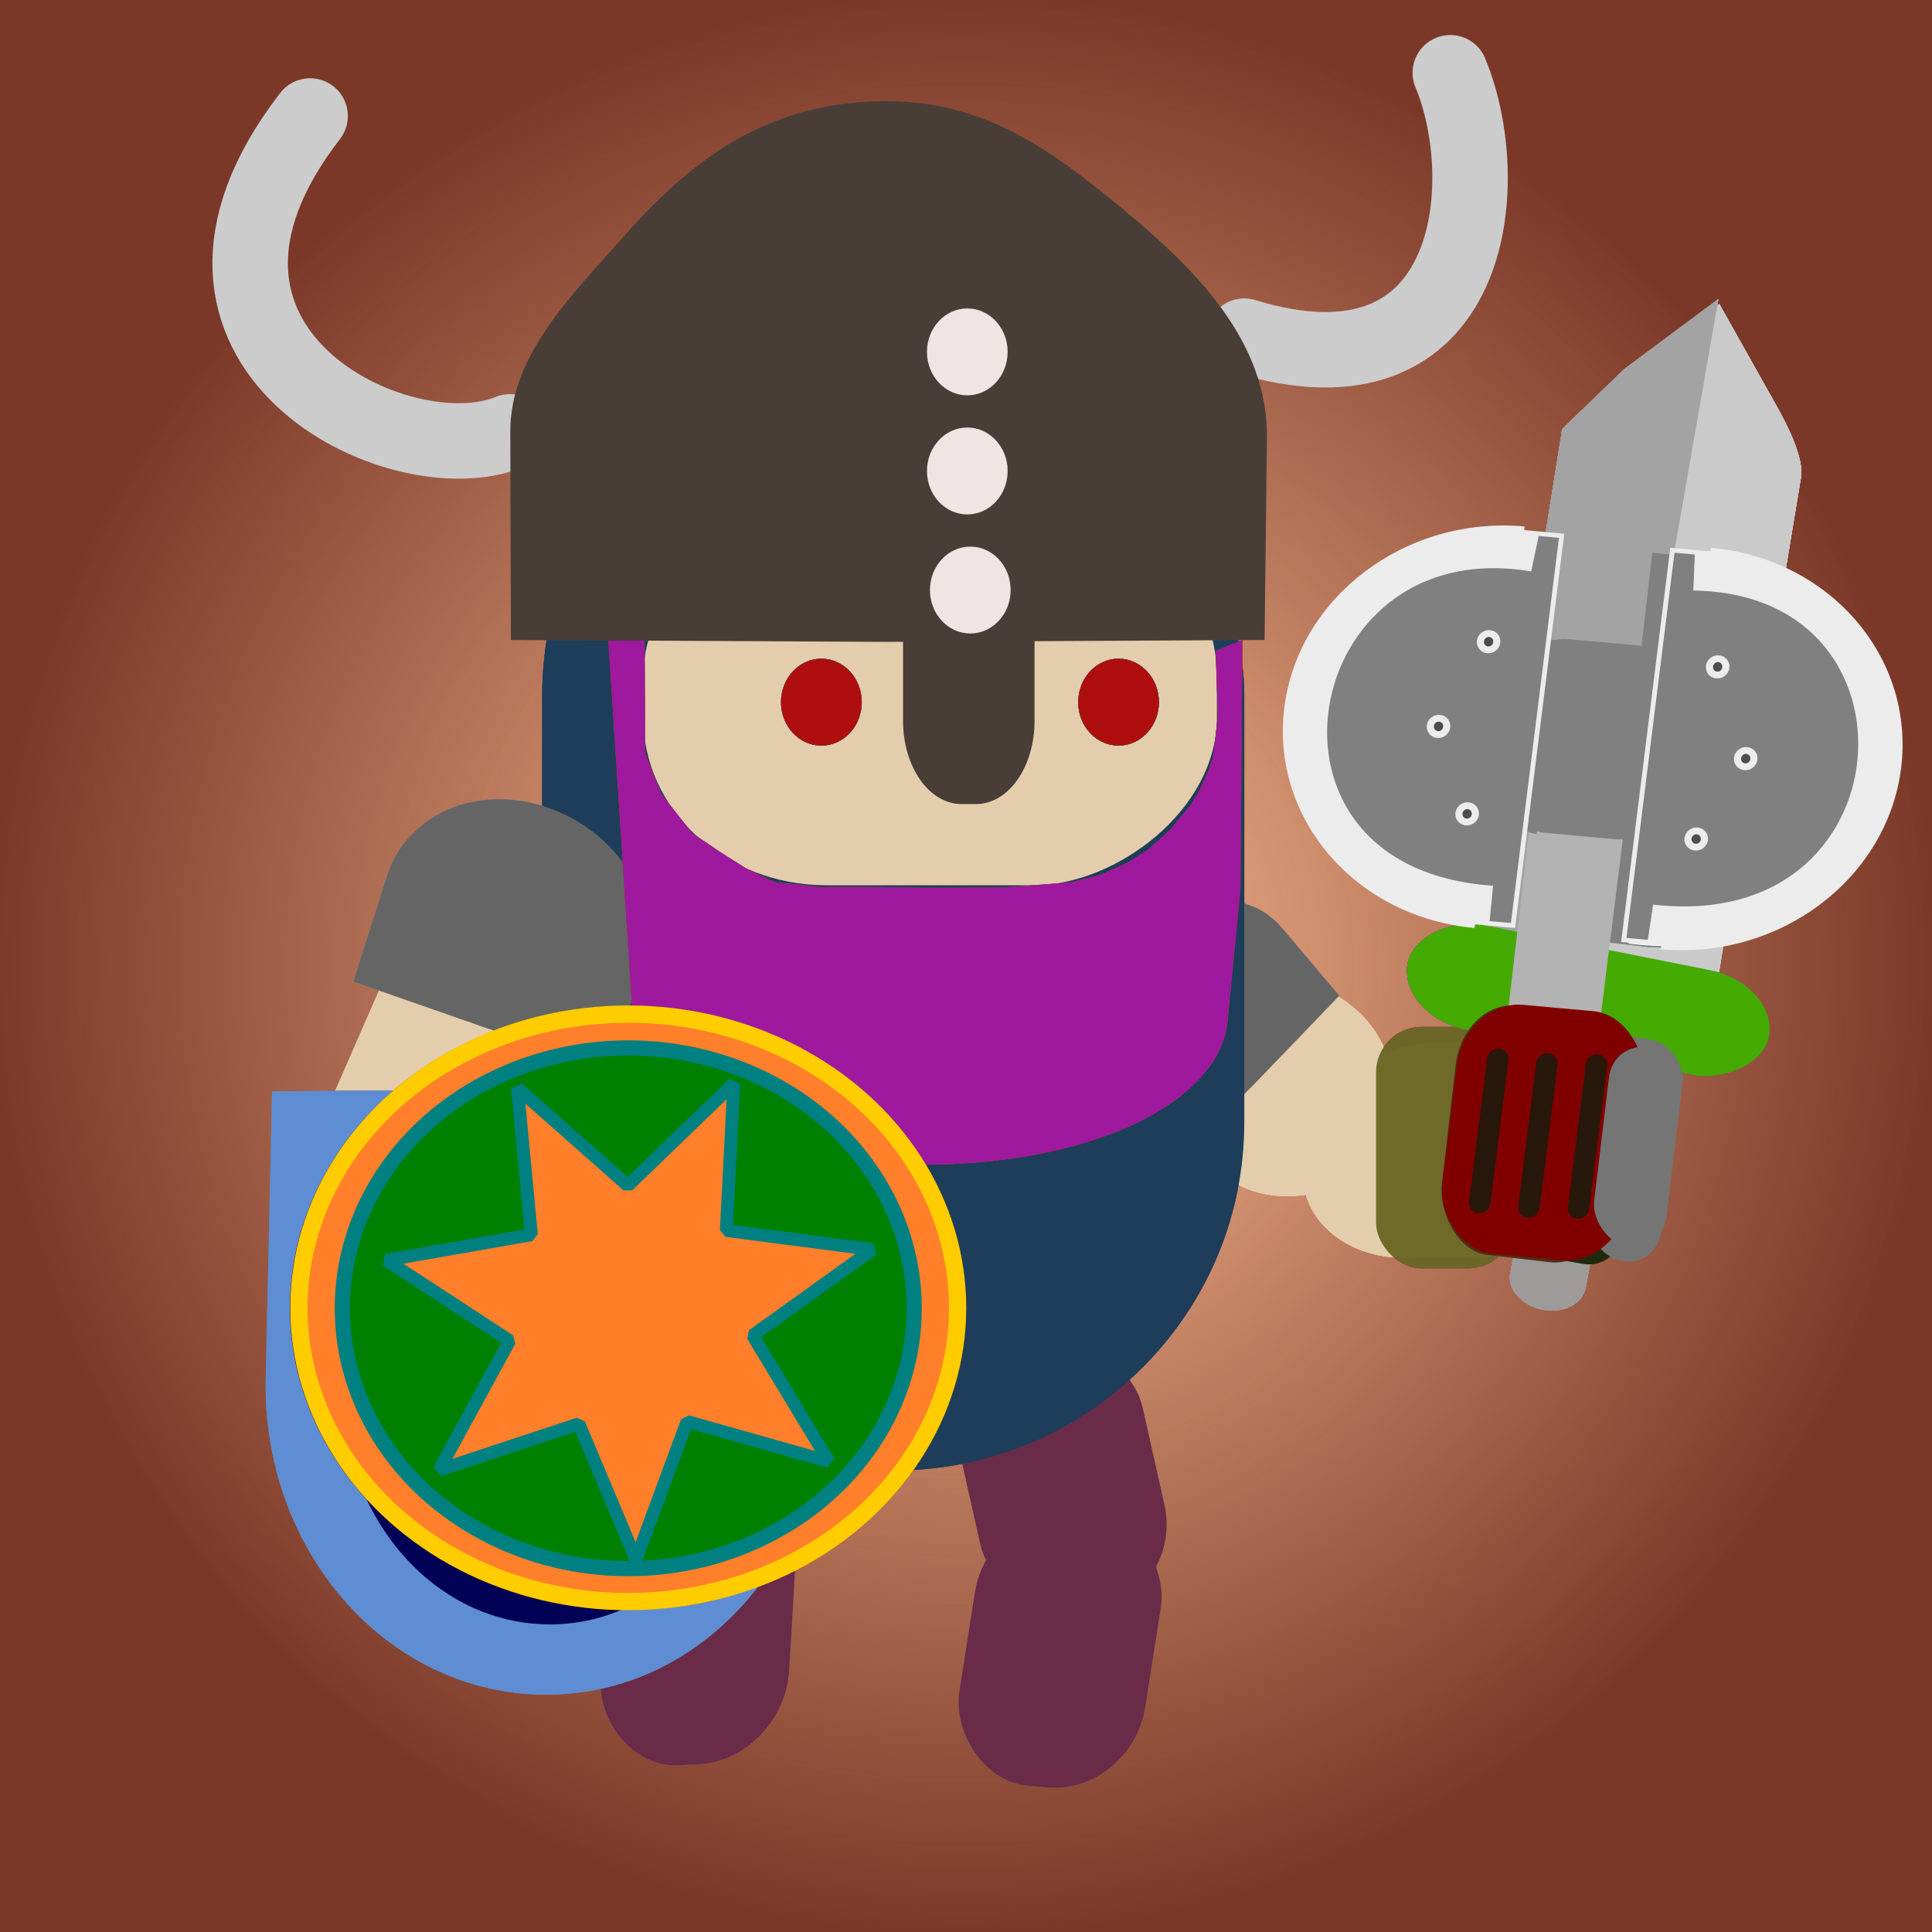 <?xml version="1.0" encoding="UTF-8" standalone="no"?>
<!-- Created with Inkscape (http://www.inkscape.org/) -->

<svg
   width="512"
   height="512"
   viewBox="0 0 512 512"
   version="1.1"
   id="svg5"
   inkscape:version="1.2.2 (b0a8486, 2022-12-01)"
   sodipodi:docname="warrior-2.svg"
   xmlns:inkscape="http://www.inkscape.org/namespaces/inkscape"
   xmlns:sodipodi="http://sodipodi.sourceforge.net/DTD/sodipodi-0.dtd"
   xmlns:xlink="http://www.w3.org/1999/xlink"
   xmlns="http://www.w3.org/2000/svg"
   xmlns:svg="http://www.w3.org/2000/svg">
  <sodipodi:namedview
     id="namedview7"
     pagecolor="#ffffff"
     bordercolor="#000000"
     borderopacity="0.25"
     inkscape:showpageshadow="2"
     inkscape:pageopacity="0.0"
     inkscape:pagecheckerboard="false"
     inkscape:deskcolor="#d1d1d1"
     inkscape:document-units="px"
     showgrid="false"
     inkscape:zoom="1.8468793"
     inkscape:cx="245.00789"
     inkscape:cy="106.93715"
     inkscape:window-width="1680"
     inkscape:window-height="1837"
     inkscape:window-x="0"
     inkscape:window-y="25"
     inkscape:window-maximized="0"
     inkscape:current-layer="g12169"
     showguides="false" />
  <defs
     id="defs2">
    <inkscape:path-effect
       effect="spiro"
       id="path-effect1202"
       is_visible="true"
       lpeversion="1" />
    <linearGradient
       id="linearGradient4430"
       inkscape:swatch="solid">
      <stop
         style="stop-color:#000000;stop-opacity:1;"
         offset="0"
         id="stop4428" />
    </linearGradient>
    <linearGradient
       inkscape:collect="always"
       id="linearGradient1677">
      <stop
         style="stop-color:#6868ff;stop-opacity:0.604;"
         offset="0"
         id="stop1673" />
      <stop
         style="stop-color:#0e0e69;stop-opacity:0.755;"
         offset="1"
         id="stop1675" />
    </linearGradient>
    <linearGradient
       inkscape:collect="always"
       id="linearGradient1669">
      <stop
         style="stop-color:#f0d1f0;stop-opacity:1;"
         offset="0"
         id="stop1665" />
      <stop
         style="stop-color:#762076;stop-opacity:0.579;"
         offset="1"
         id="stop1667" />
    </linearGradient>
    <linearGradient
       inkscape:collect="always"
       id="linearGradient1586">
      <stop
         style="stop-color:#ffbf95;stop-opacity:1;"
         offset="0"
         id="stop1582" />
      <stop
         style="stop-color:#803a17;stop-opacity:0.83;"
         offset="1"
         id="stop1584" />
    </linearGradient>
    <linearGradient
       id="linearGradient49345"
       inkscape:swatch="solid">
      <stop
         style="stop-color:#aea8a5;stop-opacity:1;"
         offset="0"
         id="stop49343" />
    </linearGradient>
    <linearGradient
       inkscape:collect="always"
       id="linearGradient49319">
      <stop
         style="stop-color:#b47b5f;stop-opacity:1;"
         offset="0.572"
         id="stop49315" />
      <stop
         style="stop-color:#835731;stop-opacity:0.327;"
         offset="1"
         id="stop49317" />
    </linearGradient>
    <linearGradient
       id="linearGradient49309"
       inkscape:swatch="solid">
      <stop
         style="stop-color:#aea8a5;stop-opacity:1;"
         offset="0"
         id="stop49307" />
    </linearGradient>
    <radialGradient
       inkscape:collect="always"
       xlink:href="#linearGradient49319"
       id="radialGradient49321"
       cx="402.636"
       cy="194.949"
       fx="402.636"
       fy="194.949"
       r="191.626"
       gradientTransform="matrix(1,0,0,0.913,0,16.903)"
       gradientUnits="userSpaceOnUse" />
    <radialGradient
       inkscape:collect="always"
       xlink:href="#linearGradient49319"
       id="radialGradient1266"
       gradientUnits="userSpaceOnUse"
       gradientTransform="matrix(1,0,0,0.913,0,16.903)"
       cx="402.636"
       cy="194.949"
       fx="402.636"
       fy="194.949"
       r="191.626" />
    <radialGradient
       inkscape:collect="always"
       xlink:href="#linearGradient1586"
       id="radialGradient1588"
       cx="255.427"
       cy="255.427"
       fx="255.427"
       fy="255.427"
       r="257.343"
       gradientTransform="matrix(1,0,0,0.998,0,0.634)"
       gradientUnits="userSpaceOnUse" />
    <radialGradient
       inkscape:collect="always"
       xlink:href="#linearGradient1669"
       id="radialGradient1671"
       cx="255.108"
       cy="255.747"
       fx="255.108"
       fy="255.747"
       r="257.024"
       gradientTransform="matrix(1,0,0,0.998,0,0.635)"
       gradientUnits="userSpaceOnUse" />
    <radialGradient
       inkscape:collect="always"
       xlink:href="#linearGradient1677"
       id="radialGradient1681"
       cx="256.066"
       cy="256.385"
       fx="256.066"
       fy="256.385"
       r="256.066"
       gradientTransform="matrix(1,0,0,1.001,0,-0.32)"
       gradientUnits="userSpaceOnUse" />
    <clipPath
       clipPathUnits="userSpaceOnUse"
       id="clipPath2113">
      <use
         x="0"
         y="0"
         xlink:href="#g2109"
         id="use2115" />
    </clipPath>
    <clipPath
       clipPathUnits="userSpaceOnUse"
       id="clipPath4832">
      <g
         inkscape:label="Clip"
         id="use4834"
         style="fill:#67d875;fill-opacity:1">
        <circle
           style="fill:#67d875;fill-opacity:1"
           id="circle4836"
           cx="378.421"
           cy="148.612"
           r="7.477" />
        <circle
           style="fill:#67d875;fill-opacity:1"
           id="circle4838"
           cx="433.497"
           cy="148.612"
           r="7.477" />
      </g>
    </clipPath>
    <filter
       inkscape:collect="always"
       style="color-interpolation-filters:sRGB"
       id="filter12456"
       x="-0.209"
       y="-0.181"
       width="1.421"
       height="1.363">
      <feGaussianBlur
         inkscape:collect="always"
         stdDeviation="1.032"
         id="feGaussianBlur12458" />
    </filter>
  </defs>
  <g
     inkscape:groupmode="layer"
     id="layer9"
     inkscape:label="BG"
     style="display:inline;mix-blend-mode:normal;fill:url(#radialGradient49321);fill-opacity:1">
    <g
       inkscape:groupmode="layer"
       id="g1098"
       inkscape:label="BG_3"
       style="display:inline;fill:url(#radialGradient1266)">
      <rect
         style="display:inline;fill:url(#radialGradient1681);fill-opacity:1"
         id="rect1472"
         width="512.132"
         height="512.771"
         x="0"
         y="0" />
    </g>
    <g
       inkscape:groupmode="layer"
       id="layer3"
       inkscape:label="BG_2"
       style="display:inline;fill:#800080">
      <rect
         style="display:inline;fill:url(#radialGradient1671);fill-opacity:1"
         id="rect1526"
         width="514.048"
         height="512.771"
         x="-1.916"
         y="-0.639" />
    </g>
    <g
       inkscape:groupmode="layer"
       id="g1071"
       inkscape:label="BG_1"
       style="display:inline;fill:#803300">
      <rect
         style="display:inline;fill:url(#radialGradient1588);fill-opacity:1"
         id="rect1580"
         width="514.686"
         height="513.409"
         x="-1.916"
         y="-1.277" />
    </g>
  </g>
  <g
     inkscape:groupmode="layer"
     id="layer6"
     inkscape:label="Body"
     style="display:inline">
    <g
       inkscape:groupmode="layer"
       id="layer10"
       inkscape:label="Body_1"
       style="display:inline">
      <rect
         style="display:inline;fill:#e4cdac;fill-opacity:1;stroke-width:0.606"
         id="rect26650"
         width="57.404"
         height="95.596"
         x="284.995"
         y="-476.111"
         ry="30.498"
         rx="25.548"
         transform="matrix(-0.111,0.994,-1,0.017,0,0)" />
      <rect
         style="display:inline;fill:#e4cdac;fill-opacity:1;stroke-width:0.561"
         id="rect26652"
         width="56.248"
         height="83.717"
         x="6.624"
         y="-471.803"
         ry="26.708"
         rx="25.033"
         transform="matrix(-0.56,0.829,-0.811,-0.585,0,0)" />
      <rect
         style="display:inline;fill:#904c24;fill-opacity:1;stroke-width:0.707"
         id="rect27380"
         width="36.422"
         height="63.98"
         x="364.674"
         y="272.139"
         ry="12.021" />
      <path
         id="path29562"
         style="display:inline;fill:#757575;fill-opacity:1;stroke-width:0.585"
         d="m 332.892,286.779 -22.213,22.667 -15.58,-18.459 c -9.096,-10.778 -7.094,-29.069 5.159,-41.686 12.252,-12.617 29.679,-14.341 39.073,-3.864 l 15.58,18.459 z"
         sodipodi:nodetypes="ccssscc" />
      <rect
         style="display:inline;fill:#807b6d;fill-opacity:1;stroke-width:0.492"
         id="rect23738"
         width="49.896"
         height="72.59"
         x="163.88"
         y="404.926"
         ry="23.158"
         rx="22.206"
         transform="matrix(0.978,-0.209,0.219,0.976,0,0)" />
      <rect
         style="display:inline;fill:#807b6d;fill-opacity:1;stroke-width:0.493"
         id="rect24466"
         width="49.418"
         height="73.485"
         x="321.34"
         y="376.691"
         ry="23.444"
         rx="21.994"
         transform="matrix(0.997,0.083,-0.155,0.988,0,0)" />
      <rect
         style="display:inline;fill:#807d72;fill-opacity:1;stroke-width:0.497"
         id="rect24468"
         width="50.811"
         height="72.67"
         x="172.43"
         y="338.694"
         ry="23.184"
         rx="22.614"
         transform="matrix(0.998,0.058,-0.022,1,0,0)" />
      <rect
         style="display:inline;fill:#807d72;fill-opacity:1;stroke-width:0.498"
         id="rect24470"
         width="50.075"
         height="74.189"
         x="-236.144"
         y="-480.876"
         ry="23.668"
         rx="22.286"
         transform="matrix(-0.998,0.058,0.058,-0.998,0,0)" />
      <rect
         style="display:inline;fill:#8b8470;fill-opacity:1;stroke-width:1.924"
         id="rect12132"
         width="186.069"
         height="297.721"
         x="143.68"
         y="92"
         ry="92.302"
         rx="93.034" />
      <rect
         style="display:inline;fill:#e4cdac;fill-opacity:1;stroke-width:0.515"
         id="rect49917"
         width="54.789"
         height="72.497"
         x="96.981"
         y="-360.018"
         ry="23.129"
         rx="24.384"
         transform="matrix(-0.759,0.652,-0.678,-0.735,0,0)" />
      <rect
         style="display:inline;fill:#e4cdac;fill-opacity:1;stroke-width:0.586"
         id="rect49919"
         width="30.422"
         height="52.553"
         x="285.145"
         y="192.042"
         ry="9.874"
         transform="matrix(0.867,0.498,-0.503,0.864,0,0)" />
      <rect
         style="display:inline;fill:#e4cdac;fill-opacity:1;stroke-width:0.606"
         id="rect31016"
         width="60.836"
         height="90.309"
         x="197.198"
         y="177.114"
         ry="28.811"
         rx="27.075"
         transform="matrix(0.93,0.368,-0.4,0.916,0,0)" />
      <path
         id="path29560"
         style="display:inline;fill:#757575;fill-opacity:1;stroke-width:0.689"
         d="m 127.556,271.988 -33.933,-11.862 8.938,-28.003 c 5.218,-16.35 23.76,-24.589 42.586,-18.111 18.826,6.477 30.145,24.984 25.378,41.495 l -8.938,28.003 z"
         sodipodi:nodetypes="ccssscc" />
      <rect
         style="display:inline;fill:#e4cdac;fill-opacity:1;stroke-width:1.007"
         id="rect14798"
         width="99.809"
         height="152.022"
         x="134.795"
         y="-322.491"
         ry="48.5"
         rx="44.421"
         transform="rotate(90)" />
    </g>
    <g
       inkscape:groupmode="layer"
       id="g1978"
       inkscape:label="Body_2"
       style="display:inline">
      <rect
         style="display:inline;fill:#e4cdac;fill-opacity:1;stroke-width:0.606"
         id="rect1950"
         width="57.404"
         height="95.596"
         x="284.995"
         y="-476.111"
         ry="30.498"
         rx="25.548"
         transform="matrix(-0.111,0.994,-1,0.017,0,0)" />
      <rect
         style="display:inline;fill:#e4cdac;fill-opacity:1;stroke-width:0.561"
         id="rect1952"
         width="56.248"
         height="83.717"
         x="6.624"
         y="-471.803"
         ry="26.708"
         rx="25.033"
         transform="matrix(-0.56,0.829,-0.811,-0.585,0,0)" />
      <rect
         style="display:inline;fill:#6f2e79;fill-opacity:0.979;stroke-width:0.707"
         id="rect1954"
         width="36.422"
         height="63.98"
         x="364.674"
         y="272.139"
         ry="12.021" />
      <path
         id="path1956"
         style="display:inline;fill:#959595;fill-opacity:1;stroke-width:0.585"
         d="m 332.892,286.779 -22.213,22.667 -15.58,-18.459 c -9.096,-10.778 -7.094,-29.069 5.159,-41.686 12.252,-12.617 29.679,-14.341 39.073,-3.864 l 15.58,18.459 z"
         sodipodi:nodetypes="ccssscc" />
      <rect
         style="display:inline;fill:#692b47;fill-opacity:1;stroke-width:0.492"
         id="rect1958"
         width="49.896"
         height="72.59"
         x="163.88"
         y="404.926"
         ry="23.158"
         rx="22.206"
         transform="matrix(0.978,-0.209,0.219,0.976,0,0)" />
      <rect
         style="display:inline;fill:#692b47;fill-opacity:1;stroke-width:0.493"
         id="rect1960"
         width="49.418"
         height="73.485"
         x="321.34"
         y="376.691"
         ry="23.444"
         rx="21.994"
         transform="matrix(0.997,0.083,-0.155,0.988,0,0)" />
      <rect
         style="display:inline;fill:#692b47;fill-opacity:1;stroke-width:0.497"
         id="rect1962"
         width="50.811"
         height="72.67"
         x="172.43"
         y="338.694"
         ry="23.184"
         rx="22.614"
         transform="matrix(0.998,0.058,-0.022,1,0,0)" />
      <rect
         style="display:inline;fill:#692b47;fill-opacity:1;stroke-width:0.498"
         id="rect1964"
         width="50.075"
         height="74.189"
         x="-236.144"
         y="-480.876"
         ry="23.668"
         rx="22.286"
         transform="matrix(-0.998,0.058,0.058,-0.998,0,0)" />
      <rect
         style="display:inline;fill:#692b47;fill-opacity:1;stroke-width:1.924"
         id="rect1966"
         width="186.069"
         height="297.721"
         x="143.68"
         y="92"
         ry="92.302"
         rx="93.034" />
      <rect
         style="display:inline;fill:#e4cdac;fill-opacity:1;stroke-width:0.515"
         id="rect1968"
         width="54.789"
         height="72.497"
         x="96.981"
         y="-360.018"
         ry="23.129"
         rx="24.384"
         transform="matrix(-0.759,0.652,-0.678,-0.735,0,0)" />
      <rect
         style="display:inline;fill:#e4cdac;fill-opacity:1;stroke-width:0.586"
         id="rect1970"
         width="30.422"
         height="52.553"
         x="285.145"
         y="192.042"
         ry="9.874"
         transform="matrix(0.867,0.498,-0.503,0.864,0,0)" />
      <rect
         style="display:inline;fill:#e4cdac;fill-opacity:1;stroke-width:0.606"
         id="rect1972"
         width="60.836"
         height="90.309"
         x="197.198"
         y="177.114"
         ry="28.811"
         rx="27.075"
         transform="matrix(0.93,0.368,-0.4,0.916,0,0)" />
      <path
         id="path1974"
         style="display:inline;fill:#959595;fill-opacity:1;stroke-width:0.689"
         d="m 127.556,271.988 -33.933,-11.862 8.938,-28.003 c 5.218,-16.35 23.76,-24.589 42.586,-18.111 18.826,6.477 30.145,24.984 25.378,41.495 l -8.938,28.003 z"
         sodipodi:nodetypes="ccssscc" />
      <rect
         style="display:inline;fill:#e4cdac;fill-opacity:1;stroke-width:1.007"
         id="rect1976"
         width="99.809"
         height="152.022"
         x="134.795"
         y="-322.491"
         ry="48.5"
         rx="44.421"
         transform="rotate(90)" />
    </g>
    <g
       inkscape:groupmode="layer"
       id="g2102"
       inkscape:label="Body_3"
       style="display:inline">
      <rect
         style="display:inline;fill:#e4cdac;fill-opacity:1;stroke-width:0.606;stroke-dasharray:none"
         id="rect2074"
         width="57.404"
         height="95.596"
         x="284.995"
         y="-476.111"
         ry="30.498"
         rx="25.548"
         transform="matrix(-0.111,0.994,-1,0.017,0,0)" />
      <rect
         style="display:inline;fill:#e4cdac;fill-opacity:1;stroke-width:0.561;stroke-dasharray:none"
         id="rect2076"
         width="56.248"
         height="83.717"
         x="6.624"
         y="-471.803"
         ry="26.708"
         rx="25.033"
         transform="matrix(-0.56,0.829,-0.811,-0.585,0,0)" />
      <rect
         style="display:inline;fill:#6e6826;fill-opacity:0.974;stroke-width:0.707;stroke-dasharray:none"
         id="rect2078"
         width="36.422"
         height="63.98"
         x="364.674"
         y="272.139"
         ry="12.021" />
      <path
         id="path2080"
         style="display:inline;fill:#656565;fill-opacity:1;stroke-width:0.585;stroke-dasharray:none"
         d="m 332.892,286.779 -22.213,22.667 -15.58,-18.459 c -9.096,-10.778 -7.094,-29.069 5.159,-41.686 12.252,-12.617 29.679,-14.341 39.073,-3.864 l 15.58,18.459 z"
         sodipodi:nodetypes="ccssscc" />
      <g
         id="g2111"
         clip-path="url(#clipPath2113)"
         style="fill:#1d3d5a;fill-opacity:1;stroke-width:1;stroke-dasharray:none">
        <g
           inkscape:label="Clip"
           id="g2109"
           style="fill:#1d3d5a;fill-opacity:1;stroke-width:1;stroke-dasharray:none">
          <rect
             style="display:inline;fill:#1d3d5a;fill-opacity:1;stroke-width:1;stroke-dasharray:none"
             id="rect2082"
             width="49.896"
             height="72.59"
             x="163.88"
             y="404.926"
             ry="23.158"
             rx="22.206"
             transform="matrix(0.978,-0.209,0.219,0.976,0,0)" />
          <rect
             style="display:inline;fill:#1d3d5a;fill-opacity:1;stroke-width:1.001;stroke-dasharray:none"
             id="rect2084"
             width="49.418"
             height="73.485"
             x="321.34"
             y="376.691"
             ry="23.444"
             rx="21.994"
             transform="matrix(0.997,0.083,-0.155,0.988,0,0)" />
          <rect
             style="display:inline;fill:#1d3d5a;fill-opacity:1;stroke-width:1;stroke-dasharray:none"
             id="rect2086"
             width="50.811"
             height="72.67"
             x="172.43"
             y="338.694"
             ry="23.184"
             rx="22.614"
             transform="matrix(0.998,0.058,-0.022,1,0,0)" />
          <rect
             style="display:inline;fill:#1d3d5a;fill-opacity:1;stroke-width:1.003;stroke-dasharray:none"
             id="rect2088"
             width="50.075"
             height="74.189"
             x="-236.144"
             y="-480.876"
             ry="23.668"
             rx="22.286"
             transform="matrix(-0.998,0.058,0.058,-0.998,0,0)" />
          <rect
             style="display:inline;fill:#1d3d5a;fill-opacity:1;stroke-width:1;stroke-dasharray:none"
             id="rect2090"
             width="186.069"
             height="297.721"
             x="143.68"
             y="92"
             ry="92.302"
             rx="93.034" />
        </g>
      </g>
      <rect
         style="display:inline;fill:#e4cdac;fill-opacity:1;stroke-width:0.515;stroke-dasharray:none"
         id="rect2092"
         width="54.789"
         height="72.497"
         x="96.981"
         y="-360.018"
         ry="23.129"
         rx="24.384"
         transform="matrix(-0.759,0.652,-0.678,-0.735,0,0)" />
      <rect
         style="display:inline;fill:#e4cdac;fill-opacity:1;stroke-width:0.586;stroke-dasharray:none"
         id="rect2094"
         width="30.422"
         height="52.553"
         x="285.145"
         y="192.042"
         ry="9.874"
         transform="matrix(0.867,0.498,-0.503,0.864,0,0)" />
      <rect
         style="display:inline;fill:#e4cdac;fill-opacity:1;stroke-width:0.606;stroke-dasharray:none"
         id="rect2096"
         width="60.836"
         height="90.309"
         x="197.198"
         y="177.114"
         ry="28.811"
         rx="27.075"
         transform="matrix(0.93,0.368,-0.4,0.916,0,0)" />
      <path
         id="path2098"
         style="display:inline;fill:#656565;fill-opacity:1;stroke-width:0.689;stroke-dasharray:none"
         d="m 127.556,271.988 -33.933,-11.862 8.938,-28.003 c 5.218,-16.35 23.76,-24.589 42.586,-18.111 18.826,6.477 30.145,24.984 25.378,41.495 l -8.938,28.003 z"
         sodipodi:nodetypes="ccssscc" />
      <rect
         style="display:inline;fill:#e4cdac;fill-opacity:1;stroke-width:1.007;stroke-dasharray:none"
         id="rect2100"
         width="99.809"
         height="152.022"
         x="134.795"
         y="-322.491"
         ry="48.5"
         rx="44.421"
         transform="rotate(90)" />
    </g>
  </g>
  <g
     inkscape:groupmode="layer"
     id="layer8"
     inkscape:label="Weapon"
     style="display:inline">
    <g
       inkscape:groupmode="layer"
       id="layer13"
       inkscape:label="sword_1"
       style="display:inline">
      <path
         id="path41479"
         style="display:inline;fill:#9e9a9a;fill-opacity:1;stroke-width:0.124"
         d="m 536.19,178.888 7.118,0.029 -0.163,4.839 c -0.095,2.825 -3.175,5.101 -7.118,5.101 -3.944,0 -7.118,-2.275 -7.118,-5.101 l 0.163,-4.839 z"
         sodipodi:nodetypes="ccssscc"
         transform="matrix(1.411,0.247,-0.229,1.52,-304.032,-72.33)" />
      <g
         id="g4918"
         style="display:inline"
         transform="matrix(1.411,0.247,-0.229,1.52,-304.032,-72.33)">
        <path
           id="rect36238"
           style="display:inline;fill:#cacaca;fill-opacity:1;stroke-width:1.087"
           d="m 527.113,27.285 13.336,-14.53 13.371,15.72 c 2.294,2.697 6.418,7.888 6.363,11.366 l -1.4,88.78 c -0.055,3.479 -3.016,6.233 -6.64,6.176 l -15.24,-0.24 -13.21,-0.208 c -3.624,-0.057 -6.497,-2.904 -6.442,-6.383 l 1.4,-88.78 c 0.055,-3.479 6.067,-9.293 8.461,-11.902 z"
           sodipodi:nodetypes="scsssscssss" />
        <path
           id="path38474"
           style="display:inline;fill:#a3a3a3;fill-opacity:1;stroke-width:1.17"
           d="m 537.108,133.801 -15.295,-0.028 -7.566,-0.756 0.908,-94.336 9.693,-12.017 15.313,-14.711"
           sodipodi:nodetypes="cccccc" />
      </g>
      <rect
         style="display:inline;fill:#6b5622;fill-opacity:1;stroke-width:1.361;stroke-dasharray:none"
         id="rect41477"
         width="24.369"
         height="44.307"
         x="524.14"
         y="135.566"
         ry="6.516"
         transform="matrix(1.411,0.247,-0.229,1.52,-304.032,-72.33)" />
      <rect
         style="display:inline;fill:#967933;fill-opacity:1;stroke-width:0.517"
         id="rect34782"
         width="18.276"
         height="68.121"
         x="114.017"
         y="-572.438"
         ry="12.799"
         transform="matrix(-0.26,1.515,-1.406,-0.28,-304.032,-72.33)" />
      <rect
         style="display:inline;fill:#757575;fill-opacity:1;stroke-width:0.318"
         id="rect34780"
         width="13.676"
         height="34.413"
         x="537.232"
         y="125.019"
         ry="6.465"
         transform="matrix(1.402,0.299,-0.184,1.528,-304.032,-72.33)" />
    </g>
    <g
       inkscape:groupmode="layer"
       id="g5987"
       inkscape:label="sword_2"
       style="display:inline">
      <rect
         style="display:inline;fill:#757575;fill-opacity:1;stroke-width:0.318"
         id="rect5985"
         width="13.676"
         height="34.413"
         x="537.232"
         y="125.019"
         ry="6.465"
         transform="matrix(1.402,0.299,-0.184,1.528,-304.032,-72.33)" />
      <path
         id="path4920"
         style="display:inline;fill:#9e9a9a;fill-opacity:1;stroke-width:0.124"
         d="m 536.19,178.888 7.118,0.029 -0.163,4.839 c -0.095,2.825 -3.175,5.101 -7.118,5.101 -3.944,0 -7.118,-2.275 -7.118,-5.101 l 0.163,-4.839 z"
         sodipodi:nodetypes="ccssscc"
         transform="matrix(1.411,0.247,-0.229,1.52,-304.032,-72.33)" />
      <g
         id="g4926"
         style="display:inline"
         transform="matrix(1.411,0.247,-0.229,1.52,-304.032,-72.33)">
        <path
           id="path4922"
           style="display:inline;fill:#cacaca;fill-opacity:1;stroke-width:1.087"
           d="m 527.113,27.285 13.336,-14.53 13.371,15.72 c 2.294,2.697 6.418,7.888 6.363,11.366 l -1.4,88.78 c -0.055,3.479 -3.016,6.233 -6.64,6.176 l -15.24,-0.24 -13.21,-0.208 c -3.624,-0.057 -6.497,-2.904 -6.442,-6.383 l 1.4,-88.78 c 0.055,-3.479 6.067,-9.293 8.461,-11.902 z"
           sodipodi:nodetypes="scsssscssss" />
        <path
           id="path4924"
           style="display:inline;fill:#a3a3a3;fill-opacity:1;stroke-width:1.17"
           d="m 537.108,133.801 -15.295,-0.028 -7.566,-0.756 0.908,-94.336 9.693,-12.017 15.313,-14.711"
           sodipodi:nodetypes="cccccc" />
      </g>
      <rect
         style="display:inline;fill:#241c22;fill-opacity:1;stroke-width:1.361;stroke-dasharray:none"
         id="rect4928"
         width="24.369"
         height="44.307"
         x="524.14"
         y="135.566"
         ry="6.516"
         transform="matrix(1.411,0.247,-0.229,1.52,-304.032,-72.33)" />
      <rect
         style="display:inline;fill:#782167;fill-opacity:1;stroke-width:0.517"
         id="rect4930"
         width="18.276"
         height="68.121"
         x="114.017"
         y="-572.438"
         ry="12.799"
         transform="matrix(-0.26,1.515,-1.406,-0.28,-304.032,-72.33)" />
      <rect
         style="display:inline;fill:#757575;fill-opacity:1;stroke-width:0.318"
         id="rect4932"
         width="13.676"
         height="34.413"
         x="537.232"
         y="125.019"
         ry="6.465"
         transform="matrix(1.402,0.299,-0.184,1.528,-304.032,-72.33)" />
    </g>
    <g
       inkscape:groupmode="layer"
       id="g6003"
       inkscape:label="sword_3"
       style="display:inline">
      <path
         id="path5989"
         style="display:inline;fill:#9e9a9a;fill-opacity:1;stroke-width:0.124"
         d="m 536.19,178.888 7.118,0.029 -0.163,4.839 c -0.095,2.825 -3.175,5.101 -7.118,5.101 -3.944,0 -7.118,-2.275 -7.118,-5.101 l 0.163,-4.839 z"
         sodipodi:nodetypes="ccssscc"
         transform="matrix(1.411,0.247,-0.229,1.52,-304.032,-72.33)" />
      <g
         id="g5995"
         style="display:inline"
         transform="matrix(1.411,0.247,-0.229,1.52,-304.032,-72.33)">
        <path
           id="path5991"
           style="display:inline;fill:#cacaca;fill-opacity:1;stroke-width:1.087"
           d="m 527.113,27.285 13.336,-14.53 13.371,15.72 c 2.294,2.697 6.418,7.888 6.363,11.366 l -1.4,88.78 c -0.055,3.479 -3.016,6.233 -6.64,6.176 l -15.24,-0.24 -13.21,-0.208 c -3.624,-0.057 -6.497,-2.904 -6.442,-6.383 l 1.4,-88.78 c 0.055,-3.479 6.067,-9.293 8.461,-11.902 z"
           sodipodi:nodetypes="scsssscssss" />
        <path
           id="path5993"
           style="display:inline;fill:#a3a3a3;fill-opacity:1;stroke-width:1.17"
           d="m 537.108,133.801 -15.295,-0.028 -7.566,-0.756 0.908,-94.336 9.693,-12.017 15.313,-14.711"
           sodipodi:nodetypes="cccccc" />
      </g>
      <rect
         style="display:inline;fill:#6b5622;fill-opacity:1;stroke-width:1.361;stroke-dasharray:none"
         id="rect5997"
         width="24.369"
         height="44.307"
         x="524.14"
         y="135.566"
         ry="6.516"
         transform="matrix(1.411,0.247,-0.229,1.52,-304.032,-72.33)" />
      <rect
         style="display:inline;fill:#967933;fill-opacity:1;stroke-width:0.517"
         id="rect5999"
         width="18.276"
         height="68.121"
         x="114.017"
         y="-572.438"
         ry="12.799"
         transform="matrix(-0.26,1.515,-1.406,-0.28,-304.032,-72.33)" />
      <rect
         style="display:inline;fill:#757575;fill-opacity:1;stroke-width:0.318"
         id="rect6001"
         width="13.676"
         height="34.413"
         x="537.232"
         y="125.019"
         ry="6.465"
         transform="matrix(1.402,0.299,-0.184,1.528,-304.032,-72.33)" />
      <path
         id="path4936"
         style="display:inline;fill:#9e9a9a;fill-opacity:1;stroke-width:0.124"
         d="m 536.19,178.888 7.118,0.029 -0.163,4.839 c -0.095,2.825 -3.175,5.101 -7.118,5.101 -3.944,0 -7.118,-2.275 -7.118,-5.101 l 0.163,-4.839 z"
         sodipodi:nodetypes="ccssscc"
         transform="matrix(1.411,0.247,-0.229,1.52,-304.032,-72.33)" />
      <g
         id="g4942"
         style="display:inline"
         transform="matrix(1.411,0.247,-0.229,1.52,-304.032,-72.33)">
        <path
           id="path4938"
           style="display:inline;fill:#cacaca;fill-opacity:1;stroke-width:1.087"
           d="m 527.113,27.285 13.336,-14.53 13.371,15.72 c 2.294,2.697 6.418,7.888 6.363,11.366 l -1.4,88.78 c -0.055,3.479 -3.016,6.233 -6.64,6.176 l -15.24,-0.24 -13.21,-0.208 c -3.624,-0.057 -6.497,-2.904 -6.442,-6.383 l 1.4,-88.78 c 0.055,-3.479 6.067,-9.293 8.461,-11.902 z"
           sodipodi:nodetypes="scsssscssss" />
        <path
           id="path4940"
           style="display:inline;fill:#a3a3a3;fill-opacity:1;stroke-width:1.17"
           d="m 537.108,133.801 -15.295,-0.028 -7.566,-0.756 0.908,-94.336 9.693,-12.017 15.313,-14.711"
           sodipodi:nodetypes="cccccc" />
      </g>
      <rect
         style="display:inline;fill:#0b0b28;fill-opacity:1;stroke-width:1.361;stroke-dasharray:none"
         id="rect4944"
         width="24.369"
         height="44.307"
         x="524.14"
         y="135.566"
         ry="6.516"
         transform="matrix(1.411,0.247,-0.229,1.52,-304.032,-72.33)" />
      <rect
         style="display:inline;fill:#2c2ca0;fill-opacity:1;stroke-width:0.517"
         id="rect4946"
         width="18.276"
         height="68.121"
         x="114.017"
         y="-572.438"
         ry="12.799"
         transform="matrix(-0.26,1.515,-1.406,-0.28,-304.032,-72.33)" />
      <rect
         style="display:inline;fill:#757575;fill-opacity:1;stroke-width:0.318"
         id="rect4948"
         width="13.676"
         height="34.413"
         x="537.232"
         y="125.019"
         ry="6.465"
         transform="matrix(1.402,0.299,-0.184,1.528,-304.032,-72.33)" />
    </g>
    <g
       inkscape:groupmode="layer"
       id="g6019"
       inkscape:label="sword_4"
       style="display:inline">
      <path
         id="path6005"
         style="display:inline;fill:#9e9a9a;fill-opacity:1;stroke-width:0.124"
         d="m 536.19,178.888 7.118,0.029 -0.163,4.839 c -0.095,2.825 -3.175,5.101 -7.118,5.101 -3.944,0 -7.118,-2.275 -7.118,-5.101 l 0.163,-4.839 z"
         sodipodi:nodetypes="ccssscc"
         transform="matrix(1.411,0.247,-0.229,1.52,-304.032,-72.33)" />
      <g
         id="g6011"
         style="display:inline"
         transform="matrix(1.411,0.247,-0.229,1.52,-304.032,-72.33)">
        <path
           id="path6007"
           style="display:inline;fill:#cacaca;fill-opacity:1;stroke-width:1.087"
           d="m 527.113,27.285 13.336,-14.53 13.371,15.72 c 2.294,2.697 6.418,7.888 6.363,11.366 l -1.4,88.78 c -0.055,3.479 -3.016,6.233 -6.64,6.176 l -15.24,-0.24 -13.21,-0.208 c -3.624,-0.057 -6.497,-2.904 -6.442,-6.383 l 1.4,-88.78 c 0.055,-3.479 6.067,-9.293 8.461,-11.902 z"
           sodipodi:nodetypes="scsssscssss" />
        <path
           id="path6009"
           style="display:inline;fill:#a3a3a3;fill-opacity:1;stroke-width:1.17"
           d="m 537.108,133.801 -15.295,-0.028 -7.566,-0.756 0.908,-94.336 9.693,-12.017 15.313,-14.711"
           sodipodi:nodetypes="cccccc" />
      </g>
      <rect
         style="display:inline;fill:#6b5622;fill-opacity:1;stroke-width:1.361;stroke-dasharray:none"
         id="rect6013"
         width="24.369"
         height="44.307"
         x="524.14"
         y="135.566"
         ry="6.516"
         transform="matrix(1.411,0.247,-0.229,1.52,-304.032,-72.33)" />
      <rect
         style="display:inline;fill:#967933;fill-opacity:1;stroke-width:0.517"
         id="rect6015"
         width="18.276"
         height="68.121"
         x="114.017"
         y="-572.438"
         ry="12.799"
         transform="matrix(-0.26,1.515,-1.406,-0.28,-304.032,-72.33)" />
      <rect
         style="display:inline;fill:#757575;fill-opacity:1;stroke-width:0.318"
         id="rect6017"
         width="13.676"
         height="34.413"
         x="537.232"
         y="125.019"
         ry="6.465"
         transform="matrix(1.402,0.299,-0.184,1.528,-304.032,-72.33)" />
      <path
         id="path4952"
         style="display:inline;fill:#9e9a9a;fill-opacity:1;stroke-width:0.124"
         d="m 536.19,178.888 7.118,0.029 -0.163,4.839 c -0.095,2.825 -3.175,5.101 -7.118,5.101 -3.944,0 -7.118,-2.275 -7.118,-5.101 l 0.163,-4.839 z"
         sodipodi:nodetypes="ccssscc"
         transform="matrix(1.411,0.247,-0.229,1.52,-304.032,-72.33)" />
      <g
         id="g4958"
         style="display:inline"
         transform="matrix(1.411,0.247,-0.229,1.52,-304.032,-72.33)">
        <path
           id="path4954"
           style="display:inline;fill:#cacaca;fill-opacity:1;stroke-width:1.087"
           d="m 527.113,27.285 13.336,-14.53 13.371,15.72 c 2.294,2.697 6.418,7.888 6.363,11.366 l -1.4,88.78 c -0.055,3.479 -3.016,6.233 -6.64,6.176 l -15.24,-0.24 -13.21,-0.208 c -3.624,-0.057 -6.497,-2.904 -6.442,-6.383 l 1.4,-88.78 c 0.055,-3.479 6.067,-9.293 8.461,-11.902 z"
           sodipodi:nodetypes="scsssscssss" />
        <path
           id="path4956"
           style="display:inline;fill:#a3a3a3;fill-opacity:1;stroke-width:1.17"
           d="m 537.108,133.801 -15.295,-0.028 -7.566,-0.756 0.908,-94.336 9.693,-12.017 15.313,-14.711"
           sodipodi:nodetypes="cccccc" />
      </g>
      <rect
         style="display:inline;fill:#22280b;fill-opacity:1;stroke-width:1.361;stroke-dasharray:none"
         id="rect4960"
         width="24.369"
         height="44.307"
         x="524.14"
         y="135.566"
         ry="6.516"
         transform="matrix(1.411,0.247,-0.229,1.52,-304.032,-72.33)" />
      <rect
         style="display:inline;fill:#44aa00;fill-opacity:1;stroke-width:0.517"
         id="rect4962"
         width="18.276"
         height="68.121"
         x="114.017"
         y="-572.438"
         ry="12.799"
         transform="matrix(-0.26,1.515,-1.406,-0.28,-304.032,-72.33)" />
      <rect
         style="display:inline;fill:#757575;fill-opacity:1;stroke-width:0.318"
         id="rect4964"
         width="13.676"
         height="34.413"
         x="537.232"
         y="125.019"
         ry="6.465"
         transform="matrix(1.402,0.299,-0.184,1.528,-304.032,-72.33)" />
    </g>
    <g
       inkscape:groupmode="layer"
       id="layer1"
       inkscape:label="Axe_1"
       style="display:inline">
      <g
         id="g11290"
         transform="matrix(1.109,0.129,-0.138,1.187,292.021,359.11)">
        <rect
           style="display:inline;fill:#b3b3b3;fill-rule:evenodd;stroke-width:0.412;stroke-dasharray:none"
           id="rect593"
           width="18.554"
           height="46.503"
           x="86.33"
           y="-127.134" />
        <rect
           style="display:inline;fill:#502d16;fill-rule:evenodd;stroke-width:0.664;stroke-dasharray:none"
           id="rect591"
           width="40.295"
           height="55.593"
           x="75.46"
           y="-87.535"
           ry="14.63"
           rx="12.601" />
        <rect
           style="display:inline;fill:#808080;fill-rule:evenodd;stroke-width:0.535;stroke-dasharray:none"
           id="rect642"
           width="33.646"
           height="43.23"
           x="78.785"
           y="-169.167"
           ry="11.376"
           rx="9.044" />
        <path
           style="display:inline;fill:#2b1100;fill-opacity:1;fill-rule:evenodd;stroke:#28170b;stroke-width:4.578;stroke-linecap:round;stroke-miterlimit:0;stroke-dasharray:none;stroke-opacity:1;paint-order:fill markers stroke"
           d="m 84.023,-75.064 -0.023,32.12"
           id="path10400" />
        <path
           style="display:inline;fill:#2b1100;fill-opacity:1;fill-rule:evenodd;stroke:#28170b;stroke-width:4.578;stroke-linecap:round;stroke-miterlimit:0;stroke-dasharray:none;stroke-opacity:1;paint-order:fill markers stroke"
           d="m 94.646,-75.064 -0.023,32.12"
           id="path10402" />
        <path
           style="display:inline;fill:#2b1100;fill-opacity:1;fill-rule:evenodd;stroke:#28170b;stroke-width:4.578;stroke-linecap:round;stroke-miterlimit:0;stroke-dasharray:none;stroke-opacity:1;paint-order:fill markers stroke"
           d="m 105.269,-75.799 -0.023,32.12"
           id="path10404" />
        <g
           id="g10426"
           transform="matrix(-1.349,0,0,1.328,202.812,9.508)"
           style="display:inline">
          <rect
             style="fill:#808080;fill-rule:evenodd;stroke-width:0.763;stroke-dasharray:none"
             id="rect10414"
             width="7.755"
             height="65.524"
             x="88.285"
             y="-151.628"
             rx="0"
             ry="1.391" />
          <path
             id="path10416"
             style="fill:#808080;fill-rule:evenodd;stroke-width:1.98;stroke-dasharray:none"
             d="m 94.334,-151.628 c 18.502,1e-5 33.502,14.668 33.502,32.762 0,18.094 -14.999,32.762 -33.502,32.762"
             sodipodi:nodetypes="csc" />
          <path
             style="fill:none;fill-opacity:1;fill-rule:evenodd;stroke:#f2f8fd;stroke-width:6.093;stroke-linecap:butt;stroke-miterlimit:0;stroke-dasharray:none;stroke-opacity:1;paint-order:fill markers stroke"
             d="m 92.154,-148.277 c 41.879,-3.351 45.154,60.015 0,58.903"
             id="path10418"
             sodipodi:nodetypes="cc" />
          <ellipse
             style="fill:#4d4d4d;fill-rule:evenodd;stroke-width:1.138;stroke-dasharray:none"
             id="ellipse10420"
             cx="97.761"
             cy="-132.918"
             rx="1.309"
             ry="1.369" />
          <ellipse
             style="fill:#4d4d4d;fill-rule:evenodd;stroke-width:1.138;stroke-dasharray:none"
             id="ellipse10422"
             cx="104.019"
             cy="-118.084"
             rx="1.309"
             ry="1.369" />
          <ellipse
             style="fill:#4d4d4d;fill-rule:evenodd;stroke-width:1.138;stroke-dasharray:none"
             id="ellipse10424"
             cx="97.761"
             cy="-103.974"
             rx="1.309"
             ry="1.369" />
        </g>
        <g
           id="g10412"
           transform="matrix(1.349,0,0,1.328,-11.314,10.484)"
           style="display:inline">
          <rect
             style="fill:#808080;fill-rule:evenodd;stroke-width:0.763;stroke-dasharray:none"
             id="rect810"
             width="7.755"
             height="65.524"
             x="88.285"
             y="-151.628"
             rx="0"
             ry="1.391" />
          <path
             id="path750"
             style="fill:#808080;fill-rule:evenodd;stroke-width:1.98;stroke-dasharray:none"
             d="m 94.334,-151.628 c 18.502,1e-5 33.502,14.668 33.502,32.762 0,18.094 -14.999,32.762 -33.502,32.762"
             sodipodi:nodetypes="csc" />
          <path
             style="fill:none;fill-opacity:1;fill-rule:evenodd;stroke:#f2f8fd;stroke-width:6.093;stroke-linecap:butt;stroke-miterlimit:0;stroke-dasharray:none;stroke-opacity:1;paint-order:fill markers stroke"
             d="m 92.154,-148.277 c 41.879,-3.351 45.154,60.015 0,58.903"
             id="path8946"
             sodipodi:nodetypes="cc" />
          <ellipse
             style="fill:#4d4d4d;fill-rule:evenodd;stroke-width:1.138;stroke-dasharray:none"
             id="path929"
             cx="97.761"
             cy="-132.918"
             rx="1.309"
             ry="1.369" />
          <ellipse
             style="fill:#4d4d4d;fill-rule:evenodd;stroke-width:1.138;stroke-dasharray:none"
             id="ellipse1087"
             cx="104.019"
             cy="-118.084"
             rx="1.309"
             ry="1.369" />
          <ellipse
             style="fill:#4d4d4d;fill-rule:evenodd;stroke-width:1.138;stroke-dasharray:none"
             id="ellipse1089"
             cx="97.761"
             cy="-103.974"
             rx="1.309"
             ry="1.369" />
        </g>
      </g>
      <rect
         style="display:inline;fill:#757575;fill-opacity:1;stroke-width:0.523"
         id="rect34780-4"
         width="23.993"
         height="53.141"
         x="459.604"
         y="197.241"
         ry="9.984"
         transform="matrix(0.985,0.17,-0.147,0.989,0,0)" />
    </g>
    <g
       inkscape:groupmode="layer"
       id="g11215"
       inkscape:label="Axe_2"
       style="display:inline">
      <g
         id="g11237"
         transform="matrix(1.226,0.111,-0.148,1.187,282.813,360.422)">
        <rect
           style="display:inline;fill:#b3b3b3;fill-rule:evenodd;stroke-width:0.412;stroke-dasharray:none"
           id="rect11175"
           width="18.554"
           height="46.503"
           x="86.33"
           y="-127.134" />
        <rect
           style="display:inline;fill:#800000;fill-rule:evenodd;stroke-width:0.664;stroke-dasharray:none"
           id="rect11177"
           width="40.295"
           height="55.593"
           x="75.46"
           y="-87.535"
           ry="14.63"
           rx="12.601" />
        <rect
           style="display:inline;fill:#808080;fill-rule:evenodd;stroke-width:0.535;stroke-dasharray:none"
           id="rect11179"
           width="33.646"
           height="43.23"
           x="78.785"
           y="-169.167"
           ry="11.376"
           rx="9.044" />
        <path
           style="display:inline;fill:#2b1100;fill-opacity:1;fill-rule:evenodd;stroke:#28170b;stroke-width:4.578;stroke-linecap:round;stroke-miterlimit:0;stroke-dasharray:none;stroke-opacity:1;paint-order:fill markers stroke"
           d="m 84.023,-75.064 -0.023,32.12"
           id="path11181" />
        <path
           style="display:inline;fill:#2b1100;fill-opacity:1;fill-rule:evenodd;stroke:#28170b;stroke-width:4.578;stroke-linecap:round;stroke-miterlimit:0;stroke-dasharray:none;stroke-opacity:1;paint-order:fill markers stroke"
           d="m 94.646,-75.064 -0.023,32.12"
           id="path11183" />
        <path
           style="display:inline;fill:#2b1100;fill-opacity:1;fill-rule:evenodd;stroke:#28170b;stroke-width:4.578;stroke-linecap:round;stroke-miterlimit:0;stroke-dasharray:none;stroke-opacity:1;paint-order:fill markers stroke"
           d="m 105.269,-75.799 -0.023,32.12"
           id="path11185" />
        <g
           id="g11199"
           transform="matrix(-1.349,0,0,1.328,202.812,9.508)"
           style="display:inline;stroke:#ececec">
          <rect
             style="fill:#808080;fill-rule:evenodd;stroke:#ececec;stroke-width:0.763;stroke-dasharray:none"
             id="rect11187"
             width="7.755"
             height="65.524"
             x="88.285"
             y="-151.628"
             rx="0"
             ry="1.391" />
          <path
             id="path11189"
             style="fill:#808080;fill-rule:evenodd;stroke:#ececec;stroke-width:1.98;stroke-dasharray:none"
             d="m 94.334,-151.628 c 18.502,1e-5 33.502,14.668 33.502,32.762 0,18.094 -14.999,32.762 -33.502,32.762"
             sodipodi:nodetypes="csc" />
          <path
             style="fill:none;fill-opacity:1;fill-rule:evenodd;stroke:#ececec;stroke-width:6.093;stroke-linecap:butt;stroke-miterlimit:0;stroke-dasharray:none;stroke-opacity:1;paint-order:fill markers stroke"
             d="m 92.154,-148.277 c 41.879,-3.351 45.154,60.015 0,58.903"
             id="path11191"
             sodipodi:nodetypes="cc" />
          <ellipse
             style="fill:#4d4d4d;fill-rule:evenodd;stroke:#ececec;stroke-width:1.138;stroke-dasharray:none"
             id="ellipse11193"
             cx="97.761"
             cy="-132.918"
             rx="1.309"
             ry="1.369" />
          <ellipse
             style="fill:#4d4d4d;fill-rule:evenodd;stroke:#ececec;stroke-width:1.138;stroke-dasharray:none"
             id="ellipse11195"
             cx="104.019"
             cy="-118.084"
             rx="1.309"
             ry="1.369" />
          <ellipse
             style="fill:#4d4d4d;fill-rule:evenodd;stroke:#ececec;stroke-width:1.138;stroke-dasharray:none"
             id="ellipse11197"
             cx="97.761"
             cy="-103.974"
             rx="1.309"
             ry="1.369" />
        </g>
        <g
           id="g11213"
           transform="matrix(1.349,0,0,1.328,-11.314,10.484)"
           style="display:inline;stroke:#ececec">
          <rect
             style="fill:#808080;fill-rule:evenodd;stroke:#ececec;stroke-width:0.763;stroke-dasharray:none"
             id="rect11201"
             width="7.755"
             height="65.524"
             x="88.285"
             y="-151.628"
             rx="0"
             ry="1.391" />
          <path
             id="path11203"
             style="fill:#808080;fill-rule:evenodd;stroke:#ececec;stroke-width:1.98;stroke-dasharray:none"
             d="m 94.334,-151.628 c 18.502,1e-5 33.502,14.668 33.502,32.762 0,18.094 -14.999,32.762 -33.502,32.762"
             sodipodi:nodetypes="csc" />
          <path
             style="fill:none;fill-opacity:1;fill-rule:evenodd;stroke:#ececec;stroke-width:6.093;stroke-linecap:butt;stroke-miterlimit:0;stroke-dasharray:none;stroke-opacity:1;paint-order:fill markers stroke"
             d="m 92.154,-148.277 c 41.879,-3.351 45.154,60.015 0,58.903"
             id="path11205"
             sodipodi:nodetypes="cc" />
          <ellipse
             style="fill:#4d4d4d;fill-rule:evenodd;stroke:#ececec;stroke-width:1.138;stroke-dasharray:none"
             id="ellipse11207"
             cx="97.761"
             cy="-132.918"
             rx="1.309"
             ry="1.369" />
          <ellipse
             style="fill:#4d4d4d;fill-rule:evenodd;stroke:#ececec;stroke-width:1.138;stroke-dasharray:none"
             id="ellipse11209"
             cx="104.019"
             cy="-118.084"
             rx="1.309"
             ry="1.369" />
          <ellipse
             style="fill:#4d4d4d;fill-rule:evenodd;stroke:#ececec;stroke-width:1.138;stroke-dasharray:none"
             id="ellipse11211"
             cx="97.761"
             cy="-103.974"
             rx="1.309"
             ry="1.369" />
        </g>
      </g>
      <rect
         style="display:inline;fill:#757575;fill-opacity:1;stroke-width:0.472"
         id="rect34780-0"
         width="19.611"
         height="52.946"
         x="459.261"
         y="181.372"
         ry="9.947"
         transform="matrix(0.978,0.208,-0.119,0.993,0,0)" />
    </g>
  </g>
  <g
     inkscape:groupmode="layer"
     id="layer5"
     inkscape:label="Beard"
     style="display:inline">
    <g
       inkscape:groupmode="layer"
       id="layer12"
       inkscape:label="Beard_1"
       style="display:inline">
      <path
         id="path50136"
         style="display:inline;fill:#7a1402;fill-opacity:1;stroke-width:1.164"
         d="m 246.49,235.279 19.642,-0.099 17.35,-1.308 7.974,-1.965 7.288,-3.243 5.572,-3.527 5.71,-5.168 5.494,-6.566 2.532,-4.304 2.052,-4.488 1.351,-3.839 0.461,-3.66 0.793,-6.947 -0.197,-7.544 -0.351,-10.095 7.087,-2.946 -0.51,65.916 -3.431,35.207 c -2.042,20.952 -34.831,37.977 -81.236,37.977 -46.405,0 -75.071,-18.895 -76.434,-39.883 l -6.425,-98.922 9.611,-0.618 0.149,30.295 4.186,10.749 8.231,10.45 7.905,5.348 6.636,4.184 7.305,3.486 12.137,1.296 13.895,-0.014 z"
         sodipodi:nodetypes="cccccccccccccccccsssccccccccccc"
         inkscape:label="path19268" />
    </g>
    <g
       inkscape:groupmode="layer"
       id="g2340"
       inkscape:label="Beard_2"
       style="display:inline">
      <path
         id="path2338"
         style="display:inline;fill:#7f660a;fill-opacity:1;stroke-width:1.164"
         d="m 246.49,235.279 19.642,-0.099 17.35,-1.308 7.974,-1.965 7.288,-3.243 5.572,-3.527 5.71,-5.168 5.494,-6.566 2.532,-4.304 2.052,-4.488 1.351,-3.839 0.461,-3.66 0.793,-6.947 -0.197,-7.544 -0.351,-10.095 7.087,-2.946 -0.51,65.916 -3.431,35.207 c -2.042,20.952 -34.831,37.977 -81.236,37.977 -46.405,0 -75.071,-18.895 -76.434,-39.883 l -6.425,-98.922 9.611,-0.618 0.149,30.295 4.186,10.749 8.231,10.45 7.905,5.348 6.636,4.184 7.305,3.486 12.137,1.296 13.895,-0.014 z"
         sodipodi:nodetypes="cccccccccccccccccsssccccccccccc"
         inkscape:label="path19268" />
    </g>
    <g
       inkscape:groupmode="layer"
       id="g2459"
       inkscape:label="Beard_3"
       style="display:inline">
      <path
         id="path2457"
         style="display:inline;fill:none;fill-opacity:1;fill-rule:evenodd;stroke:none;stroke-width:1.164;stroke-opacity:1"
         d="m 246.49,235.279 19.642,-0.099 17.35,-1.308 7.974,-1.965 7.288,-3.243 5.572,-3.527 5.71,-5.168 5.494,-6.566 2.532,-4.304 2.052,-4.488 1.351,-3.839 0.461,-3.66 0.793,-6.947 -0.197,-7.544 -0.351,-10.095 7.087,-2.946 -0.51,65.916 -3.431,35.207 c -2.042,20.952 -34.831,37.977 -81.236,37.977 -46.405,0 -75.071,-18.895 -76.434,-39.883 l -6.425,-98.922 9.611,-0.618 0.149,30.295 4.186,10.749 8.231,10.45 7.905,5.348 6.636,4.184 7.305,3.486 12.137,1.296 13.895,-0.014 z"
         sodipodi:nodetypes="cccccccccccccccccsssccccccccccc"
         inkscape:label="path19268" />
    </g>
    <g
       inkscape:groupmode="layer"
       id="g4436"
       inkscape:label="Beard_4"
       style="display:inline">
      <path
         id="path4434"
         style="display:inline;fill:#9e199e;fill-opacity:1;fill-rule:evenodd;stroke:none;stroke-width:1.164;stroke-opacity:1"
         d="m 246.49,235.279 19.642,-0.099 17.35,-1.308 7.974,-1.965 7.288,-3.243 5.572,-3.527 5.71,-5.168 5.494,-6.566 2.532,-4.304 2.052,-4.488 1.351,-3.839 0.461,-3.66 0.793,-6.947 -0.197,-7.544 -0.351,-10.095 7.087,-2.946 -0.51,65.916 -3.431,35.207 c -2.042,20.952 -34.831,37.977 -81.236,37.977 -46.405,0 -75.071,-18.895 -76.434,-39.883 l -6.425,-98.922 9.611,-0.618 0.149,30.295 4.186,10.749 8.231,10.45 7.905,5.348 6.636,4.184 7.305,3.486 12.137,1.296 13.895,-0.014 z"
         sodipodi:nodetypes="cccccccccccccccccsssccccccccccc"
         inkscape:label="path19268" />
    </g>
  </g>
  <g
     inkscape:groupmode="layer"
     id="layer7"
     inkscape:label="Shield"
     style="display:inline">
    <g
       inkscape:groupmode="layer"
       id="layer11"
       inkscape:label="Shield_1"
       style="display:inline">
      <path
         id="path16252"
         style="display:inline;fill:#757575;fill-opacity:1;stroke-width:1.612"
         d="m 146.465,288.727 74.369,0.469 -1.7,77.844 c -0.992,45.45 -33.169,82.064 -74.369,82.064 -41.201,0 -74.369,-36.601 -74.369,-82.064 l 1.7,-77.844 z"
         sodipodi:nodetypes="ccssscc" />
      <path
         id="path42267"
         style="display:inline;fill:#86752e;fill-opacity:1;stroke-width:1.22"
         d="m 146.994,306.784 55.19,0.362 -1.262,60.039 c -0.737,35.055 -24.615,63.294 -55.19,63.294 -30.575,0 -55.19,-28.229 -55.19,-63.294 l 1.261,-60.039 z"
         sodipodi:nodetypes="ccssscc" />
    </g>
    <g
       inkscape:groupmode="layer"
       id="g4563"
       inkscape:label="Shield_2"
       style="display:inline">
      <path
         id="path4559"
         style="display:inline;fill:#757575;fill-opacity:1;stroke-width:1.612"
         d="m 146.465,288.727 74.369,0.469 -1.7,77.844 c -0.992,45.45 -33.169,82.064 -74.369,82.064 -41.201,0 -74.369,-36.601 -74.369,-82.064 l 1.7,-77.844 z"
         sodipodi:nodetypes="ccssscc" />
      <path
         id="path4561"
         style="display:inline;fill:#008080;fill-opacity:1;stroke-width:1.22"
         d="m 146.994,306.784 55.19,0.362 -1.262,60.039 c -0.737,35.055 -24.615,63.294 -55.19,63.294 -30.575,0 -55.19,-28.229 -55.19,-63.294 l 1.261,-60.039 z"
         sodipodi:nodetypes="ccssscc" />
    </g>
    <g
       inkscape:groupmode="layer"
       id="g4569"
       inkscape:label="Shield_3"
       style="display:inline">
      <path
         id="path4565"
         style="display:inline;fill:#757575;fill-opacity:1;stroke-width:1.612"
         d="m 146.465,288.727 74.369,0.469 -1.7,77.844 c -0.992,45.45 -33.169,82.064 -74.369,82.064 -41.201,0 -74.369,-36.601 -74.369,-82.064 l 1.7,-77.844 z"
         sodipodi:nodetypes="ccssscc" />
      <path
         id="path4567"
         style="display:inline;fill:#330080;fill-opacity:1;stroke-width:1.22"
         d="m 146.994,306.784 55.19,0.362 -1.262,60.039 c -0.737,35.055 -24.615,63.294 -55.19,63.294 -30.575,0 -55.19,-28.229 -55.19,-63.294 l 1.261,-60.039 z"
         sodipodi:nodetypes="ccssscc" />
    </g>
    <g
       inkscape:groupmode="layer"
       id="g4575"
       inkscape:label="Shield_4"
       style="display:inline">
      <path
         id="path4571"
         style="display:inline;fill:#5f8dd3;fill-opacity:1;stroke-width:1.612"
         d="m 146.465,288.727 74.369,0.469 -1.7,77.844 c -0.992,45.45 -33.169,82.064 -74.369,82.064 -41.201,0 -74.369,-36.601 -74.369,-82.064 l 1.7,-77.844 z"
         sodipodi:nodetypes="ccssscc" />
      <path
         id="path4573"
         style="display:inline;fill:#000055;fill-opacity:1;stroke-width:1.22"
         d="m 146.994,306.784 55.19,0.362 -1.262,60.039 c -0.737,35.055 -24.615,63.294 -55.19,63.294 -30.575,0 -55.19,-28.229 -55.19,-63.294 l 1.261,-60.039 z"
         sodipodi:nodetypes="ccssscc" />
      <path
         sodipodi:type="star"
         style="fill:#6f7c91;fill-opacity:1;fill-rule:evenodd;stroke:none;stroke-opacity:1"
         id="path4633"
         inkscape:flatsided="false"
         sodipodi:sides="5"
         sodipodi:cx="47.362156"
         sodipodi:cy="51.217216"
         sodipodi:r1="31.641405"
         sodipodi:r2="15.820704"
         sodipodi:arg1="1.0214218"
         sodipodi:arg2="1.6497404"
         inkscape:rounded="0"
         inkscape:randomized="0"
         d="M 63.884,78.203 46.115,66.989 26.803,75.269 31.977,54.904 18.134,39.097 39.101,37.725 49.857,19.674 l 7.784,19.517 20.491,4.652 -16.156,13.434 z"
         inkscape:transform-center-x="-0.037250018"
         inkscape:transform-center-y="-2.9860379"
         transform="rotate(-4.305,4198.894,-1091.356)" />
    </g>
    <g
       inkscape:groupmode="layer"
       id="layer18"
       inkscape:label="Shield_5"
       style="display:inline">
      <g
         id="g11717"
         transform="matrix(1.18,0,0,1.098,32.829,543.699)">
        <ellipse
           style="display:inline;fill:#800000;fill-opacity:1;fill-rule:evenodd;stroke:#501616;stroke-width:4.026;stroke-linecap:butt;stroke-miterlimit:0;stroke-dasharray:none;stroke-opacity:1;paint-order:fill markers stroke"
           id="path11604"
           cx="113.24"
           cy="-179.492"
           rx="73.942"
           ry="70.888" />
        <ellipse
           style="display:inline;fill:#d45500;fill-opacity:1;fill-rule:evenodd;stroke:#800000;stroke-width:3.532;stroke-linecap:butt;stroke-miterlimit:0;stroke-dasharray:none;stroke-opacity:1;paint-order:fill markers stroke"
           id="ellipse11710"
           cx="113.24"
           cy="-179.387"
           rx="64.197"
           ry="62.829" />
      </g>
      <path
         sodipodi:type="star"
         style="fill:#501616;fill-opacity:1;fill-rule:evenodd;stroke:#501616;stroke-width:3.4;stroke-linecap:butt;stroke-miterlimit:0;stroke-dasharray:none;stroke-opacity:1;paint-order:fill markers stroke"
         id="path11775"
         inkscape:flatsided="true"
         sodipodi:sides="5"
         sodipodi:cx="54.14539"
         sodipodi:cy="-288.05347"
         sodipodi:r1="32.89082"
         sodipodi:r2="26.609232"
         sodipodi:arg1="0.57430483"
         sodipodi:arg2="1.2026234"
         inkscape:rounded="0"
         inkscape:randomized="0"
         d="m 81.76,-270.185 -36.074,13.916 -24.383,-30.008 21.005,-32.462 37.364,9.946 z"
         inkscape:transform-center-x="1.3184956"
         inkscape:transform-center-y="-2.5918415"
         transform="matrix(1.138,0.314,-0.3,1.086,19.786,644.845)" />
    </g>
    <g
       inkscape:groupmode="layer"
       id="g11837"
       inkscape:label="Shield_6"
       style="display:inline">
      <ellipse
         style="display:inline;fill:#ff7f2a;fill-opacity:1;fill-rule:evenodd;stroke:#ffcc00;stroke-width:4.584;stroke-linecap:butt;stroke-miterlimit:0;stroke-dasharray:none;stroke-opacity:1;paint-order:fill markers stroke"
         id="ellipse11829"
         cx="166.495"
         cy="346.592"
         rx="87.279"
         ry="77.845" />
      <ellipse
         style="display:inline;fill:#008000;fill-opacity:1;fill-rule:evenodd;stroke:#008080;stroke-width:4.021;stroke-linecap:butt;stroke-miterlimit:0;stroke-dasharray:none;stroke-opacity:1;paint-order:fill markers stroke"
         id="ellipse11831"
         cx="166.495"
         cy="346.708"
         rx="75.777"
         ry="68.994" />
      <path
         sodipodi:type="star"
         style="fill:#ff7f2a;fill-opacity:1;fill-rule:evenodd;stroke:#008080;stroke-width:3.4;stroke-linecap:butt;stroke-miterlimit:0;stroke-dasharray:none;stroke-opacity:1;paint-order:fill markers stroke"
         id="path11893"
         inkscape:flatsided="false"
         sodipodi:sides="7"
         sodipodi:cx="24.365425"
         sodipodi:cy="-277.76584"
         sodipodi:r1="66.088715"
         sodipodi:r2="33.044361"
         sodipodi:arg1="0.65136158"
         sodipodi:arg2="1.1001605"
         inkscape:rounded="0"
         inkscape:randomized="0"
         d="m 76.923,-237.698 -37.574,-10.616 -13.541,36.621 -15.127,-35.995 -37.074,12.246 18.711,-34.269 -32.69,-21.35 38.459,-6.738 -3.689,-38.87 29.247,25.867 28.089,-27.119 -1.989,38.994 38.716,5.053 -31.727,22.757 z"
         inkscape:transform-center-x="0.32110986"
         inkscape:transform-center-y="2.9585809"
         transform="translate(142.736,625.017)" />
    </g>
  </g>
  <g
     inkscape:groupmode="layer"
     id="layer4"
     inkscape:label="Eyes"
     style="display:inline">
    <g
       id="g22258"
       transform="matrix(1.43,0,0,1.54,-323.471,-42.785)"
       inkscape:groupmode="layer"
       inkscape:label="Eyes_1"
       style="display:inline">
      <circle
         style="fill:#312e2e;fill-opacity:1"
         id="circle19212"
         cx="378.421"
         cy="148.612"
         r="7.477" />
      <circle
         style="fill:#312e2e;fill-opacity:1"
         id="circle19214"
         cx="433.497"
         cy="148.612"
         r="7.477" />
    </g>
    <g
       id="g4846"
       transform="matrix(1.43,0,0,1.54,-323.471,-42.785)"
       inkscape:groupmode="layer"
       inkscape:label="Eyes_2"
       style="display:inline">
      <circle
         style="fill:#304d13;fill-opacity:1"
         id="circle4842"
         cx="378.421"
         cy="148.612"
         r="7.477" />
      <circle
         style="fill:#304d13;fill-opacity:1"
         id="circle4844"
         cx="433.497"
         cy="148.612"
         r="7.477" />
    </g>
    <g
       id="g4852"
       transform="matrix(1.43,0,0,1.54,-323.471,-42.785)"
       inkscape:groupmode="layer"
       inkscape:label="Eyes_3"
       style="display:inline">
      <circle
         style="fill:#2277bb;fill-opacity:1"
         id="circle4848"
         cx="378.421"
         cy="148.612"
         r="7.477" />
      <circle
         style="fill:#2277bb;fill-opacity:1"
         id="circle4850"
         cx="433.497"
         cy="148.612"
         r="7.477" />
    </g>
    <g
       id="g4858"
       transform="matrix(1.43,0,0,1.54,-323.471,-42.785)"
       inkscape:groupmode="layer"
       inkscape:label="Eyes_4"
       style="display:inline">
      <circle
         style="fill:#ae0f0e;fill-opacity:1"
         id="circle4854"
         cx="378.421"
         cy="148.612"
         r="7.477" />
      <circle
         style="fill:#ae0f0e;fill-opacity:1"
         id="circle4856"
         cx="433.497"
         cy="148.612"
         r="7.477" />
    </g>
  </g>
  <g
     inkscape:groupmode="layer"
     id="layer2"
     inkscape:label="Helmet"
     style="display:inline">
    <g
       inkscape:groupmode="layer"
       id="layer14"
       inkscape:label="Helmet 1"
       style="display:none">
      <g
         id="g50267"
         style="display:inline"
         transform="matrix(1.43,0,0,1.54,-323.471,-42.785)">
        <path
           id="path50263"
           style="fill:#757575;fill-opacity:1;stroke-width:1.301"
           d="m 390.723,138.242 -69.836,-0.325 -0.113,-35.837 c -0.041,-13.147 11.465,-23.563 20.599,-33.175 12.76,-13.428 26.689,-23.707 49.237,-23.707 18.4,0 30.88,8.758 43.512,18.43 13.929,10.664 27.088,23.035 26.878,39.559 l -0.441,34.73 z"
           sodipodi:nodetypes="ccssssscc" />
        <path
           id="path50265"
           style="fill:#757575;fill-opacity:1;stroke-width:0.27"
           d="m 406.62,129.043 c 8.411,0.274 11.164,1.035 11.308,6.558 v 16.237 c 0,7.929 -4.837,14.312 -10.845,14.312 h -2.678 c -6.008,0 -10.845,-6.383 -10.845,-14.312 v -16.237 c 0,-7.929 7.052,-6.558 13.061,-6.558 z"
           sodipodi:nodetypes="ccsssssc" />
      </g>
      <g
         id="g4863"
         inkscape:label="g4863"
         style="display:inline"
         transform="matrix(1.43,0,0,1.54,-323.471,-42.785)">
        <circle
           style="display:inline;fill:#c3bfd8;fill-opacity:1"
           id="circle50269"
           cx="405.466"
           cy="108.828"
           r="7.477" />
        <circle
           style="display:inline;fill:#c3bfd8;fill-opacity:1"
           id="circle50271"
           cx="406.02"
           cy="129.32"
           r="7.477" />
        <circle
           style="display:inline;fill:#c3bfd8;fill-opacity:1"
           id="circle50273"
           cx="405.466"
           cy="88.336"
           r="7.477" />
      </g>
    </g>
    <g
       inkscape:groupmode="layer"
       id="layer15"
       inkscape:label="Helmet 2"
       style="display:none">
      <g
         id="g4869"
         style="display:inline;fill:#440055"
         transform="matrix(1.43,0,0,1.54,-323.471,-42.785)">
        <path
           id="path4865"
           style="fill:#440055;fill-opacity:1;stroke-width:1.301"
           d="m 390.723,138.242 -69.836,-0.325 -0.113,-35.837 c -0.041,-13.147 11.465,-23.563 20.599,-33.175 12.76,-13.428 26.689,-23.707 49.237,-23.707 18.4,0 30.88,8.758 43.512,18.43 13.929,10.664 27.088,23.035 26.878,39.559 l -0.441,34.73 z"
           sodipodi:nodetypes="ccssssscc" />
        <path
           id="path4867"
           style="fill:#440055;fill-opacity:1;stroke-width:0.27"
           d="m 406.62,129.043 c 8.411,0.274 11.164,1.035 11.308,6.558 v 16.237 c 0,7.929 -4.837,14.312 -10.845,14.312 h -2.678 c -6.008,0 -10.845,-6.383 -10.845,-14.312 v -16.237 c 0,-7.929 7.052,-6.558 13.061,-6.558 z"
           sodipodi:nodetypes="ccsssssc" />
      </g>
      <g
         id="g4877"
         style="display:inline;fill:#c6afe9"
         transform="matrix(1.43,0,0,1.54,-323.471,-42.785)">
        <circle
           style="display:inline;fill:#c6afe9;fill-opacity:1"
           id="circle4871"
           cx="405.466"
           cy="108.828"
           r="7.477" />
        <circle
           style="display:inline;fill:#c6afe9;fill-opacity:1"
           id="circle4873"
           cx="406.02"
           cy="129.32"
           r="7.477" />
        <circle
           style="display:inline;fill:#c6afe9;fill-opacity:1"
           id="circle4875"
           cx="405.466"
           cy="88.336"
           r="7.477" />
      </g>
    </g>
    <g
       inkscape:groupmode="layer"
       id="layer16"
       inkscape:label="Helmet 3"
       style="display:none">
      <g
         id="g4885"
         style="display:inline;fill:#002b11"
         transform="matrix(1.43,0,0,1.54,-323.471,-42.785)">
        <path
           id="path4881"
           style="fill:#002b11;fill-opacity:1;stroke-width:1.301"
           d="m 390.723,138.242 -69.836,-0.325 -0.113,-35.837 c -0.041,-13.147 11.465,-23.563 20.599,-33.175 12.76,-13.428 26.689,-23.707 49.237,-23.707 18.4,0 30.88,8.758 43.512,18.43 13.929,10.664 27.088,23.035 26.878,39.559 l -0.441,34.73 z"
           sodipodi:nodetypes="ccssssscc" />
        <path
           id="path4883"
           style="fill:#002b11;fill-opacity:1;stroke-width:0.27"
           d="m 406.62,129.043 c 8.411,0.274 11.164,1.035 11.308,6.558 v 16.237 c 0,7.929 -4.837,14.312 -10.845,14.312 h -2.678 c -6.008,0 -10.845,-6.383 -10.845,-14.312 v -16.237 c 0,-7.929 7.052,-6.558 13.061,-6.558 z"
           sodipodi:nodetypes="ccsssssc" />
      </g>
      <g
         id="g4893"
         style="display:inline;fill:#aaffee"
         transform="matrix(1.43,0,0,1.54,-323.471,-42.785)">
        <circle
           style="display:inline;fill:#aaffee;fill-opacity:1"
           id="circle4887"
           cx="405.466"
           cy="108.828"
           r="7.477" />
        <circle
           style="display:inline;fill:#aaffee;fill-opacity:1"
           id="circle4889"
           cx="406.02"
           cy="129.32"
           r="7.477" />
        <circle
           style="display:inline;fill:#aaffee;fill-opacity:1"
           id="circle4891"
           cx="405.466"
           cy="88.336"
           r="7.477" />
      </g>
    </g>
    <g
       inkscape:groupmode="layer"
       id="layer17"
       inkscape:label="Helmet 4"
       style="display:none">
      <g
         id="g4901"
         style="display:inline;fill:#a02c89"
         transform="matrix(1.43,0,0,1.54,-323.471,-42.785)">
        <path
           id="path4897"
           style="fill:#a02c89;fill-opacity:1;stroke-width:1.301"
           d="m 390.723,138.242 -69.836,-0.325 -0.113,-35.837 c -0.041,-13.147 11.465,-23.563 20.599,-33.175 12.76,-13.428 26.689,-23.707 49.237,-23.707 18.4,0 30.88,8.758 43.512,18.43 13.929,10.664 27.088,23.035 26.878,39.559 l -0.441,34.73 z"
           sodipodi:nodetypes="ccssssscc" />
        <path
           id="path4899"
           style="fill:#a02c89;fill-opacity:1;stroke-width:0.27"
           d="m 406.62,129.043 c 8.411,0.274 11.164,1.035 11.308,6.558 v 16.237 c 0,7.929 -4.837,14.312 -10.845,14.312 h -2.678 c -6.008,0 -10.845,-6.383 -10.845,-14.312 v -16.237 c 0,-7.929 7.052,-6.558 13.061,-6.558 z"
           sodipodi:nodetypes="ccsssssc" />
      </g>
      <g
         id="g4909"
         style="display:inline;fill:#ff80e5"
         transform="matrix(1.43,0,0,1.54,-323.471,-42.785)">
        <circle
           style="display:inline;fill:#ff80e5;fill-opacity:1"
           id="circle4903"
           cx="405.466"
           cy="108.828"
           r="7.477" />
        <circle
           style="display:inline;fill:#ff80e5;fill-opacity:1"
           id="circle4905"
           cx="406.02"
           cy="129.32"
           r="7.477" />
        <circle
           style="display:inline;fill:#ff80e5;fill-opacity:1"
           id="circle4907"
           cx="405.466"
           cy="88.336"
           r="7.477" />
      </g>
    </g>
    <g
       inkscape:groupmode="layer"
       id="g12169"
       inkscape:label="Helmet 5"
       style="display:inline">
      <path
         style="fill:none;fill-opacity:1;fill-rule:evenodd;stroke:#cccccc;stroke-width:20;stroke-linecap:round;stroke-miterlimit:0;stroke-dasharray:none;stroke-opacity:1;paint-order:fill markers stroke;filter:url(#filter12456)"
         d="m 329.748,89.084 c 61.433,18.828 66.692,-40.775 54.594,-69.8"
         id="path12454"
         sodipodi:nodetypes="cc" />
      <path
         style="fill:none;fill-opacity:1;fill-rule:evenodd;stroke:#cccccc;stroke-width:20;stroke-linecap:round;stroke-miterlimit:0;stroke-dasharray:none;stroke-opacity:1;paint-order:fill markers stroke;filter:url(#filter12456)"
         d="m 311.339,67.426 c 61.433,47.525 95.805,-23.914 83.707,-52.939"
         id="path12460"
         sodipodi:nodetypes="cc"
         transform="rotate(90,215.103,-65.495)" />
      <g
         id="g12159"
         style="display:inline;fill:#483e37"
         transform="matrix(1.43,0,0,1.54,-323.471,-42.785)">
        <path
           id="path12155"
           style="fill:#483e37;fill-opacity:1;stroke-width:1.301"
           d="m 390.723,138.242 -69.836,-0.325 -0.113,-35.837 c -0.041,-13.147 11.465,-23.563 20.599,-33.175 12.76,-13.428 26.689,-23.707 49.237,-23.707 18.4,0 30.88,8.758 43.512,18.43 13.929,10.664 27.088,23.035 26.878,39.559 l -0.441,34.73 z"
           sodipodi:nodetypes="ccssssscc" />
        <path
           id="path12157"
           style="fill:#483e37;fill-opacity:1;stroke-width:0.27"
           d="m 406.62,129.043 c 8.411,0.274 11.164,1.035 11.308,6.558 v 16.237 c 0,7.929 -4.837,14.312 -10.845,14.312 h -2.678 c -6.008,0 -10.845,-6.383 -10.845,-14.312 v -16.237 c 0,-7.929 7.052,-6.558 13.061,-6.558 z"
           sodipodi:nodetypes="ccsssssc" />
      </g>
      <g
         id="g12167"
         style="display:inline;fill:#f1e4e4;fill-opacity:1"
         transform="matrix(1.43,0,0,1.54,-323.471,-42.785)">
        <circle
           style="display:inline;fill:#f1e4e4;fill-opacity:1"
           id="circle12161"
           cx="405.466"
           cy="108.828"
           r="7.477" />
        <circle
           style="display:inline;fill:#f1e4e4;fill-opacity:1"
           id="circle12163"
           cx="406.02"
           cy="129.32"
           r="7.477" />
        <circle
           style="display:inline;fill:#f1e4e4;fill-opacity:1"
           id="circle12165"
           cx="405.466"
           cy="88.336"
           r="7.477" />
      </g>
    </g>
  </g>
</svg>
